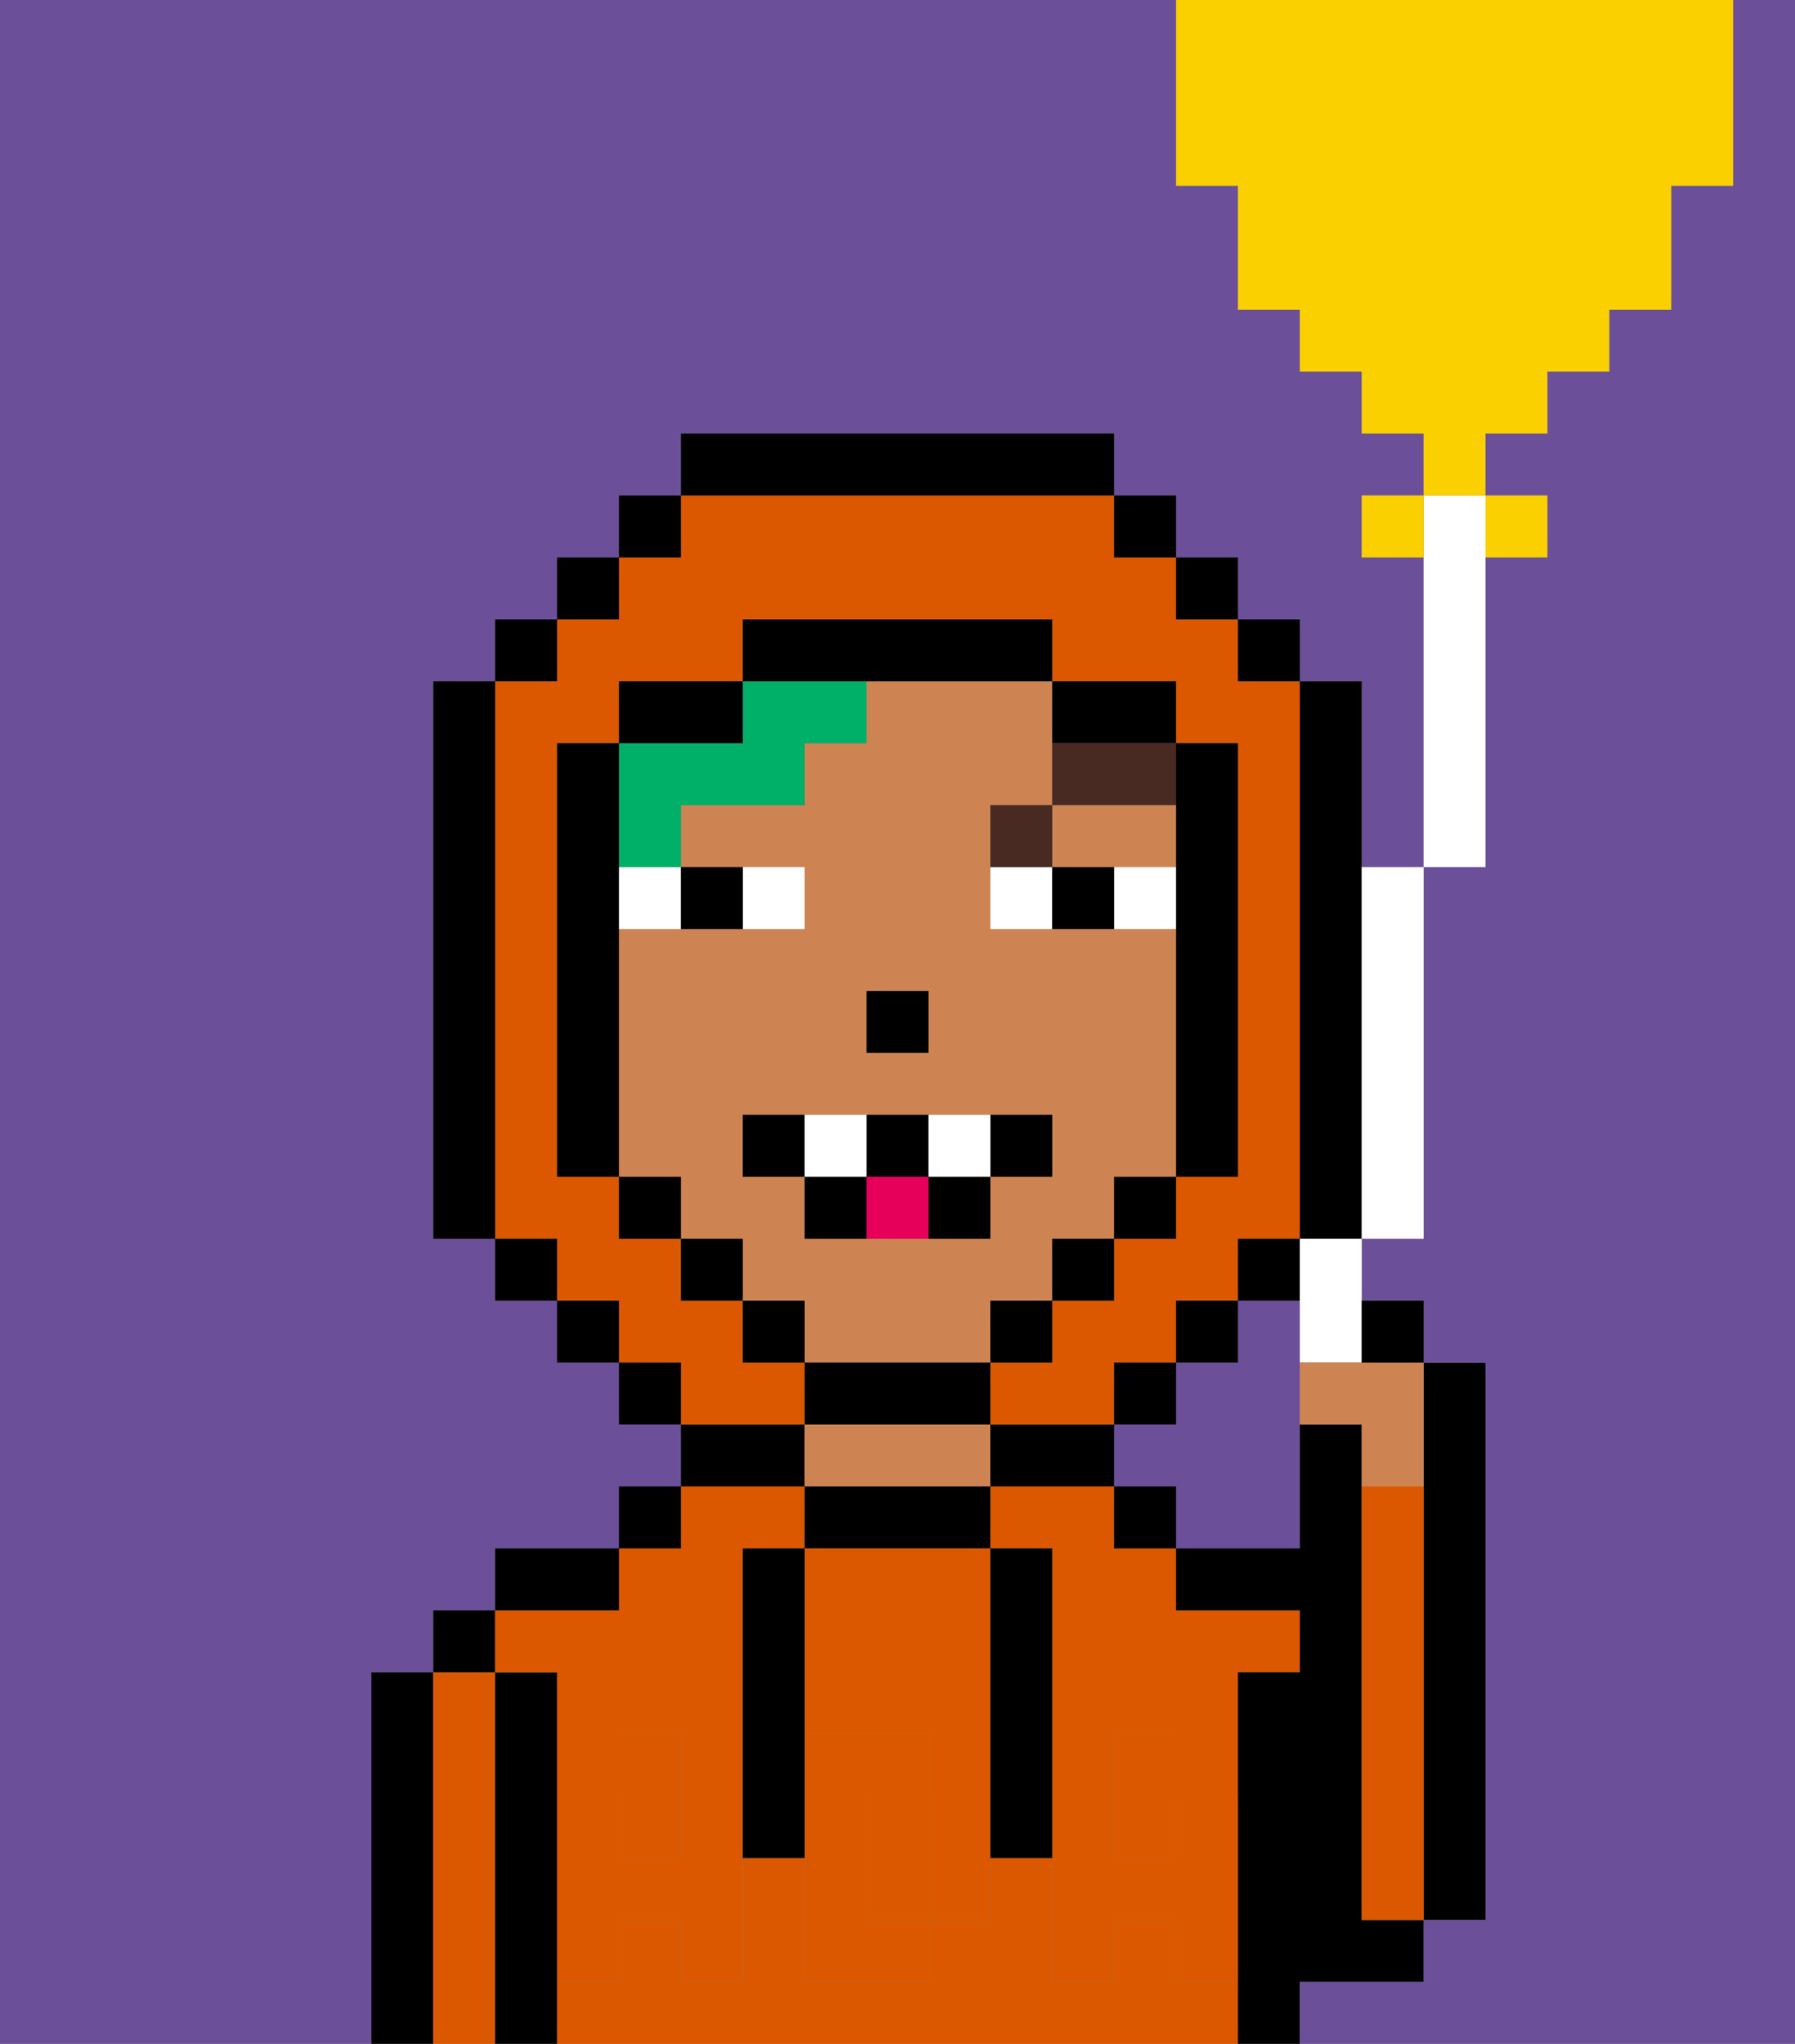 <svg xmlns="http://www.w3.org/2000/svg" viewBox="0 0 29 33"><rect x="0" y="0" width="29" height="33" fill="#808080" stroke="none"/><defs><style>polygon,rect,path{shape-rendering:crispedges;}.ua171-1{fill:#6b4f99;}.ua171-2{fill:#000000;}.ua171-3{fill:#db5800;}.ua171-4{fill:#ce8452;}.ua171-5{fill:#db5800;}.ua171-6{fill:#ffffff;}.ua171-7{fill:#492a23;}.ua171-8{fill:#00af68;}.ua171-9{fill:#e70059;}.ua171-10{fill:#fad000;}</style></defs><path class="ua171-1" d="M6,27H7V26H8V25h2V24h1V23H10V22H9V21H8V20H7V11H8V10H9V9h1V8h1V7h7V8h1V9h1v1h1v1h1v3h1V9H22V8h1V7H22V6H21V5H20V3H19V0H0V33H6V27Z"/><path class="ua171-1" d="M21,21H20v1H19v1H18v1h1v1h2V21Z"/><path class="ua171-2" d="M23,29v2h1V22H23v7Z"/><path class="ua171-2" d="M7,27H6v6H7V27Z"/><path class="ua171-3" d="M8,27H7v6H8V27Z"/><rect class="ua171-2" x="7" y="26" width="1" height="1"/><path class="ua171-2" d="M9,31V27H8v6H9V31Z"/><path class="ua171-3" d="M10,28h1v1h1V25h1V24H11v1H10v1H8v1H9v2h1Z"/><rect class="ua171-3" x="10" y="29" width="1" height="1"/><path class="ua171-3" d="M19,32V31H18v1H17V30H16v1H15v1H13V30H12v2H11V31H10v1H9v1H20V32Z"/><rect class="ua171-3" x="18" y="29" width="1" height="1"/><path class="ua171-3" d="M18,24H16v1h1v4h1V28h1v1h1V27h1V26H19V25H18Z"/><path class="ua171-2" d="M10,25H8v1h2Z"/><rect class="ua171-2" x="10" y="24" width="1" height="1"/><path class="ua171-2" d="M13,23H11v1h2Z"/><path class="ua171-2" d="M13,24v1h3V24H13Z"/><path class="ua171-4" d="M15,23H13v1h3V23Z"/><path class="ua171-2" d="M16,24h2V23H16Z"/><rect class="ua171-2" x="18" y="24" width="1" height="1"/><path class="ua171-2" d="M22,32h1V31H22V23H21v2H19v1h2v1H20v6h1V32Z"/><path class="ua171-3" d="M23,24H22v7h1V24Z"/><path class="ua171-3" d="M13,25v3h2v1h1V25H13Z"/><path class="ua171-3" d="M14,29v2h1V29Z"/><path class="ua171-5" d="M19,30H18V29H17v3h1V31h1v1h1V29H19Z"/><rect class="ua171-5" x="18" y="28" width="1" height="1"/><path class="ua171-5" d="M15,29v2h1V29Z"/><path class="ua171-5" d="M14,30V29h1V28H13v4h2V31H14Z"/><path class="ua171-5" d="M11,29v1H10V29H9v3h1V31h1v1h1V29Z"/><rect class="ua171-5" x="10" y="28" width="1" height="1"/><path class="ua171-2" d="M13,25H12v5h1V25Z"/><path class="ua171-2" d="M17,28V25H16v5h1V28Z"/><polygon class="ua171-4" points="18 14 19 14 19 13 17 13 17 14 18 14"/><path class="ua171-4" d="M16,22V21h1V20h1V19h1V15H16V13h1V11H14v1H13v1H11v1h2v1H10v4h1v1h1v1h1v1h3Zm-2-6h1v1H14Zm-1,4V19H12V18h5v1H16v1H13Z"/><rect class="ua171-2" x="14" y="16" width="1" height="1"/><path class="ua171-6" d="M13,15V14H12v1Z"/><path class="ua171-6" d="M10,15h1V14H10Z"/><path class="ua171-6" d="M18,14v1h1V14Z"/><path class="ua171-6" d="M16,14v1h1V14Z"/><path class="ua171-2" d="M12,15V14H11v1Z"/><path class="ua171-2" d="M17,14v1h1V14Z"/><path class="ua171-7" d="M17,13H16v1h1Z"/><path class="ua171-7" d="M17,12v1h2V12H17Z"/><path class="ua171-8" d="M11,14V13h2V12h1V11H12v1H10v2Z"/><path class="ua171-3" d="M13,22H12V21H11V20H10V19H9V12h1V11h2V10h5v1h2v1h1v7H19v1H18v1H17v1H16v1h2V22h1V21h1V20h1V11H20V10H19V9H18V8H11V9H10v1H9v1H8v9H9v1h1v1h1v1h2Z"/><rect class="ua171-2" x="10" y="8" width="1" height="1"/><rect class="ua171-2" x="9" y="9" width="1" height="1"/><rect class="ua171-2" x="8" y="10" width="1" height="1"/><path class="ua171-2" d="M8,11H7v9H8V11Z"/><rect class="ua171-2" x="8" y="20" width="1" height="1"/><rect class="ua171-2" x="9" y="21" width="1" height="1"/><rect class="ua171-2" x="10" y="22" width="1" height="1"/><rect class="ua171-2" x="18" y="22" width="1" height="1"/><rect class="ua171-2" x="19" y="21" width="1" height="1"/><rect class="ua171-2" x="20" y="20" width="1" height="1"/><path class="ua171-2" d="M22,15V11H21v9h1V15Z"/><rect class="ua171-2" x="20" y="10" width="1" height="1"/><rect class="ua171-2" x="19" y="9" width="1" height="1"/><rect class="ua171-2" x="18" y="8" width="1" height="1"/><path class="ua171-2" d="M18,8V7H11V8h7Z"/><path class="ua171-2" d="M12,11H10v1h2Z"/><path class="ua171-2" d="M10,15V12H9v7h1V15Z"/><rect class="ua171-2" x="10" y="19" width="1" height="1"/><rect class="ua171-2" x="11" y="20" width="1" height="1"/><rect class="ua171-2" x="12" y="21" width="1" height="1"/><path class="ua171-2" d="M16,23V22H13v1h3Z"/><rect class="ua171-2" x="16" y="21" width="1" height="1"/><rect class="ua171-2" x="17" y="20" width="1" height="1"/><rect class="ua171-2" x="18" y="19" width="1" height="1"/><path class="ua171-2" d="M19,14v5h1V12H19v2Z"/><path class="ua171-2" d="M18,12h1V11H17v1Z"/><path class="ua171-2" d="M17,11V10H12v1h5Z"/><path class="ua171-1" d="M28,3H27V5H26V6H25V7H24V8h1V9H24v5H23v6H22v1h1v1h1v9H23v1H21v1h8V0H28Z"/><path class="ua171-2" d="M12,18v1h1V18Z"/><path class="ua171-2" d="M17,19V18H16v1Z"/><path class="ua171-2" d="M15,20h1V19H15Z"/><path class="ua171-2" d="M15,19V18H14v1Z"/><path class="ua171-2" d="M13,19v1h1V19Z"/><path class="ua171-6" d="M14,18H13v1h1Z"/><path class="ua171-6" d="M16,19V18H15v1Z"/><path class="ua171-9" d="M15,19H14v1h1Z"/><path class="ua171-6" d="M23,9v5h1V8H23Z"/><path class="ua171-6" d="M22,15v5h1V14H22Z"/><path class="ua171-6" d="M21,21v1h1V20H21Z"/><rect class="ua171-10" x="22" y="8" width="1" height="1"/><path class="ua171-10" d="M25,9V8H24V9Z"/><path class="ua171-10" d="M20,3V5h1V6h1V7h1V8h1V7h1V6h1V5h1V3h1V0H19V3Z"/><path class="ua171-4" d="M21,22v1h1v1h1V22H21Z"/><path class="ua171-2" d="M23,22V21H22v1Z"/></svg>